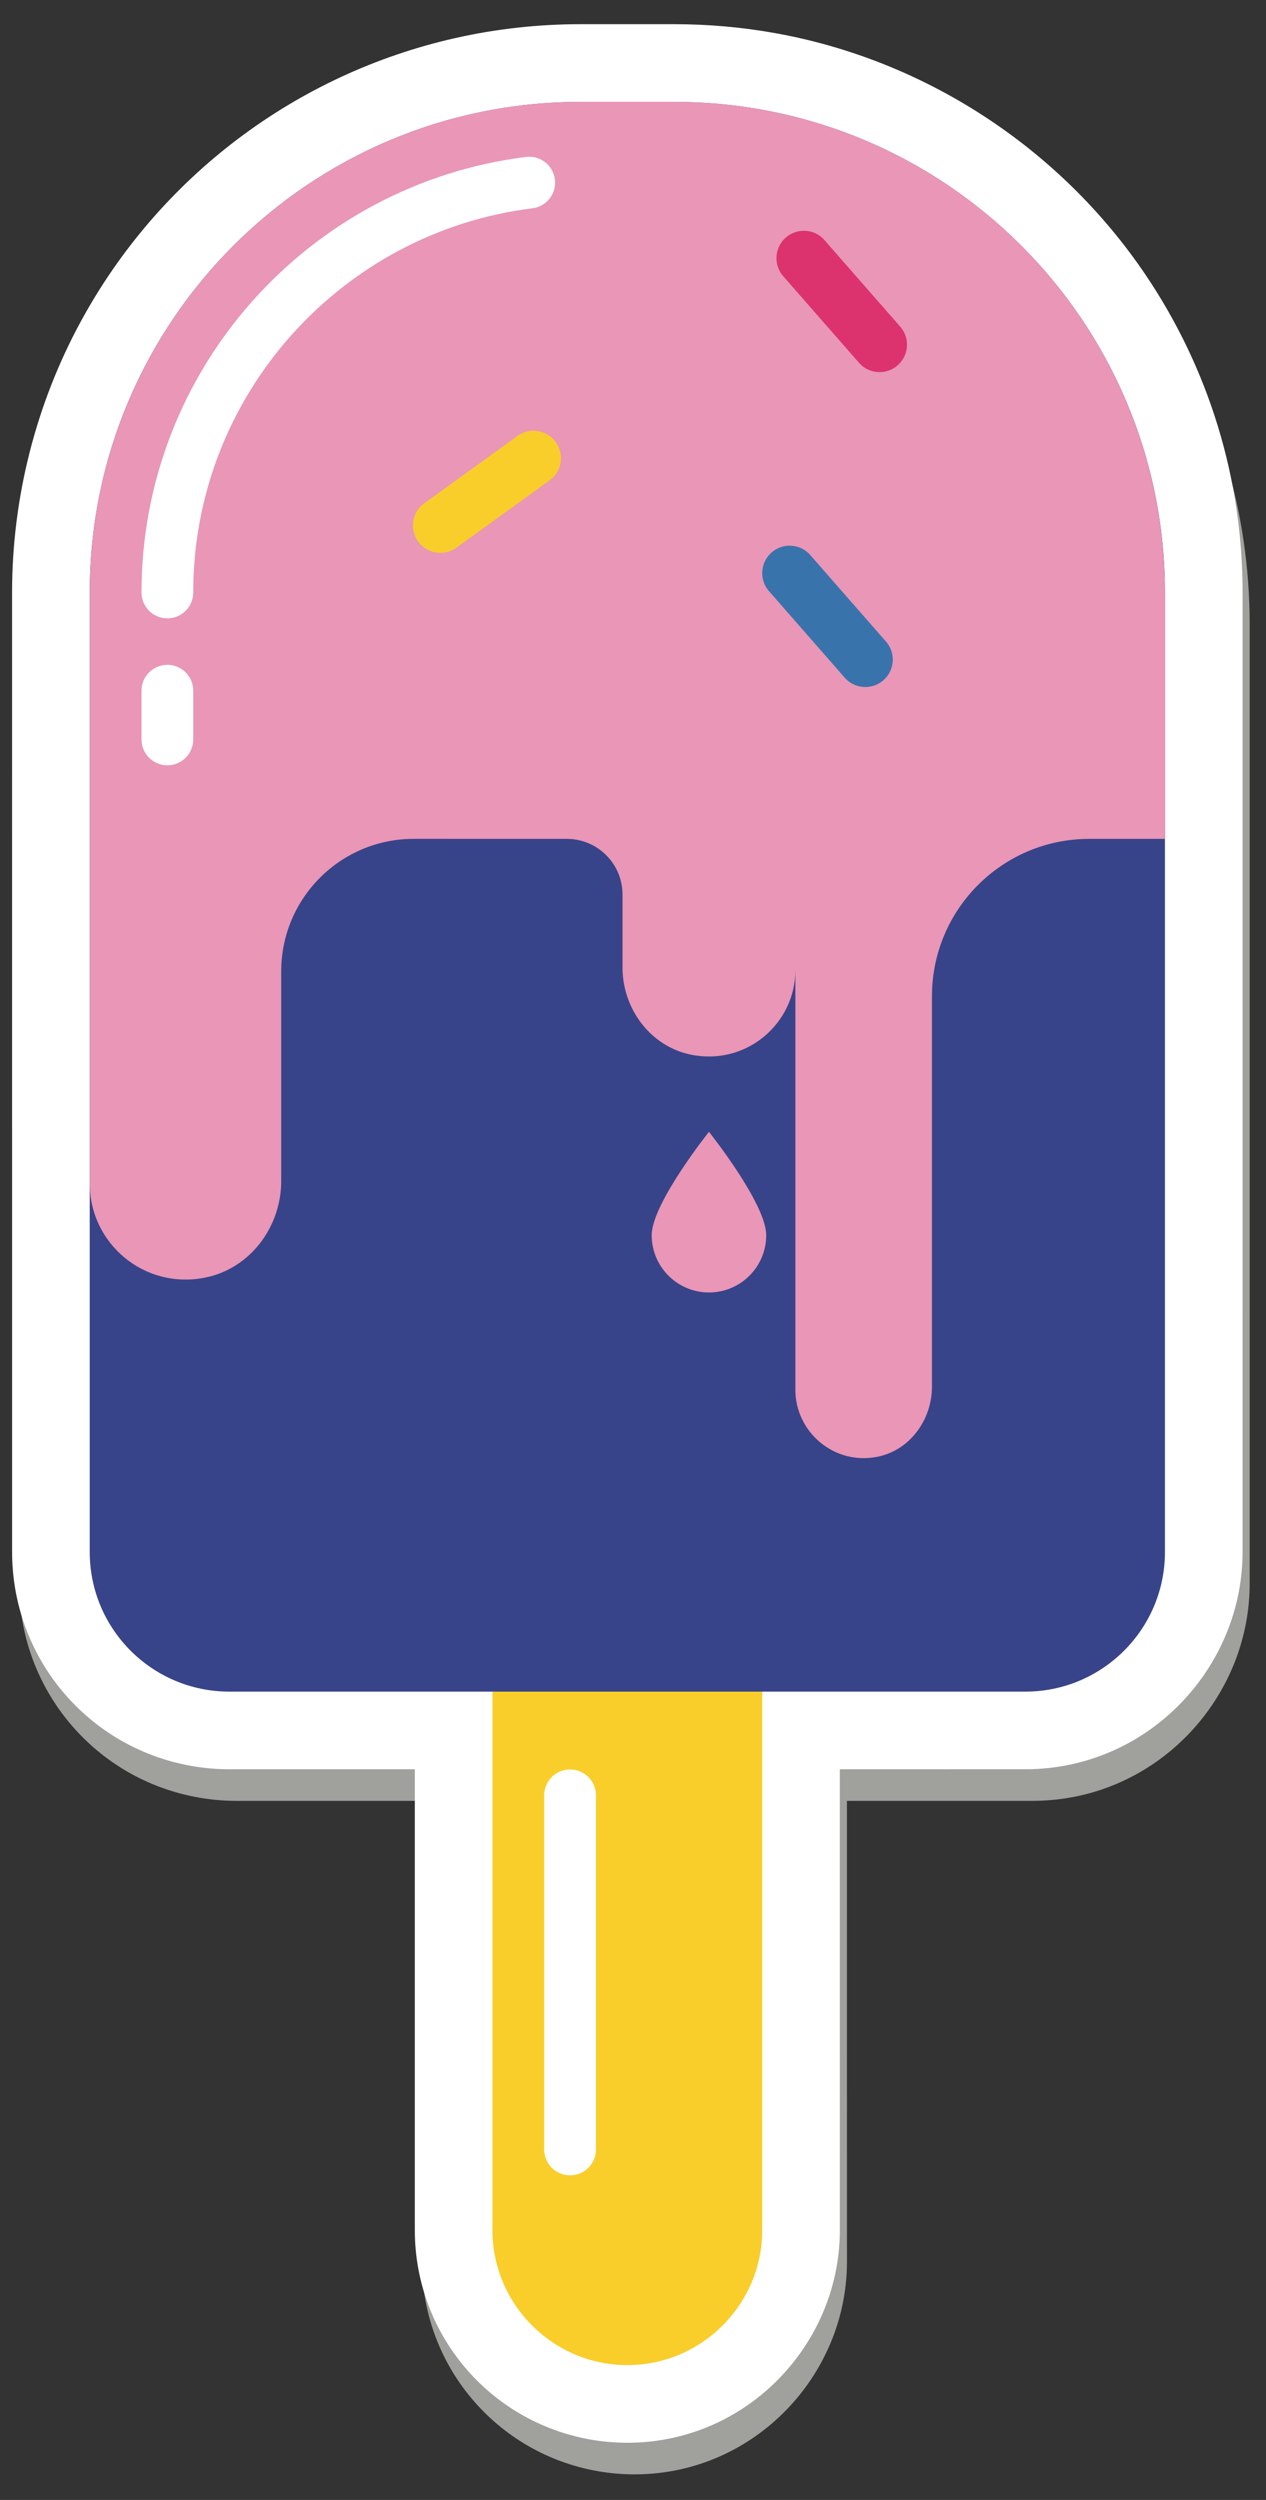 <?xml version="1.0" encoding="UTF-8" standalone="no"?>
<svg width="39px" height="77px" viewBox="0 0 39 77" version="1.1" xmlns="http://www.w3.org/2000/svg" xmlns:xlink="http://www.w3.org/1999/xlink">
    <rect x="0" y="0" width="39" height="77" fill="#333333" stroke="none"/>
    <!-- Generator: Sketch 39.1 (31720) - http://www.bohemiancoding.com/sketch -->
    <title>Slice 1</title>
    <desc>Created with Sketch.</desc>
    <defs></defs>
    <g id="Page-1" stroke="none" stroke-width="1" fill="none" fill-rule="evenodd">
        <path d="M19.546,76.212 C19.162,76.212 18.781,76.178 18.411,76.113 C15.275,75.56 12.999,72.848 12.998,69.666 L12.998,55.468 L7.284,55.468 C6.894,55.468 6.5,55.433 6.116,55.365 C2.914,54.801 0.591,52.029 0.591,48.774 L0.591,19.224 C0.591,16.31 1.323,13.424 2.705,10.879 C5.118,6.435 9.327,3.251 14.252,2.144 C15.51,1.861 16.803,1.718 18.096,1.718 L20.991,1.718 L20.997,1.718 C22.023,1.718 23.05,1.808 24.05,1.985 C28.685,2.801 32.861,5.517 35.507,9.436 C37.463,12.333 38.497,15.717 38.497,19.225 L38.497,48.775 C38.497,51.878 36.3,54.625 33.273,55.305 C32.794,55.413 32.3,55.467 31.806,55.468 L26.09,55.468 L26.091,69.666 C26.091,72.702 23.941,75.388 20.98,76.053 C20.512,76.159 20.029,76.212 19.546,76.212" id="Fill-550" fill="#A0A19D"></path>
        <path d="M20.761,75.08 C20.293,75.186 19.81,75.239 19.327,75.239 C18.944,75.238 18.563,75.205 18.192,75.14 C15.056,74.587 12.78,71.875 12.779,68.693 L12.779,54.495 L7.065,54.495 C6.675,54.494 6.282,54.46 5.898,54.392 C2.695,53.828 0.372,51.056 0.373,47.801 L0.372,18.251 C0.372,15.336 1.104,12.451 2.487,9.906 C4.899,5.462 9.109,2.278 14.034,1.171 C15.291,0.888 16.584,0.745 17.877,0.745 L20.772,0.745 C21.8,0.745 22.829,0.835 23.831,1.012 C28.466,1.828 32.642,4.544 35.288,8.462 C37.244,11.359 38.279,14.744 38.279,18.251 L38.278,47.802 C38.278,50.905 36.082,53.651 33.054,54.332 C32.575,54.44 32.082,54.494 31.587,54.494 L25.871,54.495 L25.872,68.693 C25.872,71.729 23.723,74.415 20.761,75.08" id="Fill-551" fill="#FFFFFF"></path>
        <path d="M19.325,72.847 L19.325,72.847 C17.04,72.847 15.17,70.978 15.17,68.692 L15.17,28.524 C15.17,26.239 17.04,22.775 19.325,22.775 C21.611,22.775 23.481,26.239 23.481,28.524 L23.481,68.692 C23.481,70.978 21.611,72.847 19.325,72.847" id="Fill-552" fill="#F9CE2B"></path>
        <path d="M18.359,66.205 L18.359,55.298 C18.359,54.857 18.002,54.501 17.562,54.501 C17.121,54.501 16.764,54.857 16.764,55.298 L16.764,66.205 C16.764,66.645 17.121,67.002 17.562,67.002 C18.002,67.002 18.359,66.645 18.359,66.205" id="Fill-553" fill="#FFFFFF"></path>
        <path d="M35.887,18.252 C35.887,9.905 29.121,3.139 20.774,3.139 L17.877,3.139 C9.53,3.139 2.764,9.905 2.764,18.252 L2.764,47.802 C2.764,50.177 4.689,52.103 7.065,52.103 L31.586,52.103 C33.961,52.103 35.887,50.177 35.887,47.802 L35.887,18.252" id="Fill-554" fill="#384489"></path>
        <path d="M35.884,18.249 L35.884,25.838 L33.556,25.838 C30.88,25.838 28.71,28.007 28.71,30.683 L28.71,42.71 C28.71,43.728 28.031,44.669 27.032,44.869 C25.693,45.138 24.502,44.103 24.502,42.808 L24.502,29.879 C24.502,31.529 22.988,32.836 21.278,32.483 C20.034,32.226 19.177,31.069 19.177,29.799 L19.177,27.552 C19.177,26.605 18.409,25.838 17.462,25.838 L12.745,25.837 C10.491,25.837 8.663,27.665 8.663,29.919 L8.663,36.378 C8.663,37.785 7.712,39.066 6.333,39.348 C4.438,39.737 2.765,38.291 2.765,36.463 L2.765,18.249 C2.765,9.903 9.531,3.136 17.878,3.136 L20.771,3.136 C29.125,3.136 35.884,9.904 35.884,18.249" id="Fill-555" fill="#E996B7"></path>
        <path d="M5.953,22.775 L5.953,21.274 C5.953,20.834 5.596,20.477 5.156,20.477 C4.716,20.477 4.359,20.834 4.359,21.274 L4.359,22.775 C4.359,23.215 4.716,23.572 5.156,23.572 C5.596,23.572 5.953,23.215 5.953,22.775" id="Fill-556" fill="#FFFFFF"></path>
        <path d="M5.953,18.249 C5.951,12.176 10.523,7.143 16.401,6.416 C16.838,6.362 17.148,5.963 17.094,5.527 C17.04,5.09 16.642,4.779 16.205,4.834 C9.533,5.662 4.361,11.359 4.359,18.249 C4.359,18.69 4.716,19.046 5.156,19.046 C5.596,19.046 5.953,18.69 5.953,18.249" id="Fill-557" fill="#FFFFFF"></path>
        <path d="M23.604,38.045 C23.604,39.019 22.814,39.809 21.84,39.809 C20.866,39.809 20.076,39.019 20.076,38.045 C20.076,37.071 21.84,34.861 21.84,34.861 C21.84,34.861 23.604,37.071 23.604,38.045" id="Fill-558" fill="#E996B7"></path>
        <path d="M12.86,16.649 L12.86,16.649 C12.603,16.259 12.711,15.735 13.101,15.479 L15.971,13.406 C16.36,13.149 16.884,13.257 17.141,13.647 C17.398,14.037 17.29,14.561 16.9,14.817 L14.03,16.89 C13.64,17.147 13.116,17.039 12.86,16.649" id="Fill-559" fill="#F9CE2B"></path>
        <path d="M27.186,20.975 L27.186,20.975 C26.822,21.267 26.29,21.209 25.998,20.845 L23.666,18.181 C23.375,17.817 23.433,17.285 23.797,16.993 C24.161,16.701 24.693,16.76 24.985,17.124 L27.317,19.788 C27.609,20.152 27.55,20.683 27.186,20.975" id="Fill-560" fill="#3973AC"></path>
        <path d="M27.624,11.276 L27.624,11.276 C27.26,11.568 26.729,11.509 26.437,11.145 L24.105,8.481 C23.813,8.117 23.872,7.585 24.236,7.293 C24.6,7.002 25.132,7.06 25.423,7.424 L27.755,10.088 C28.047,10.452 27.988,10.984 27.624,11.276" id="Fill-561" fill="#DC326D"></path>
    </g>
</svg>